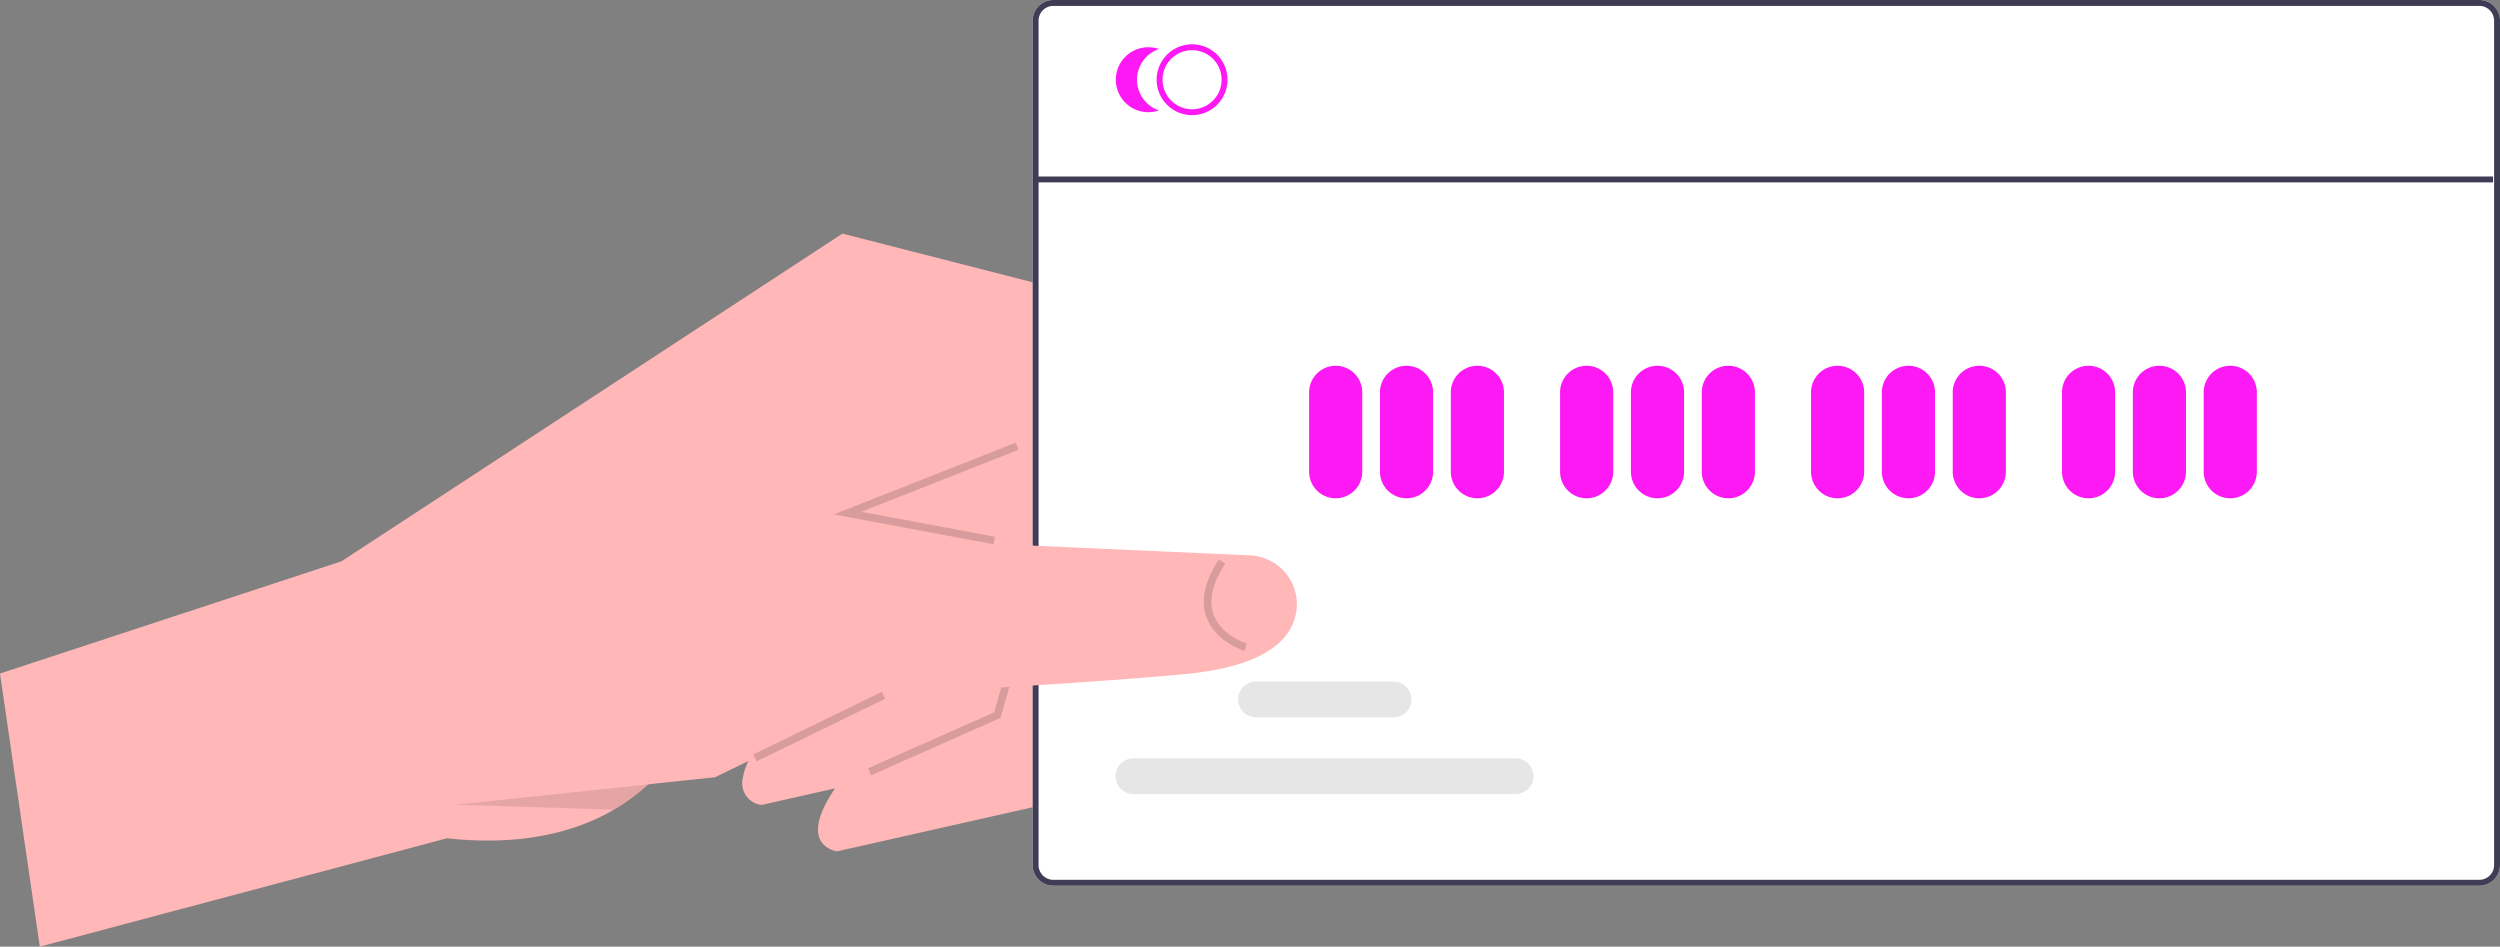 <svg xmlns="http://www.w3.org/2000/svg" id="a57bf3f5-0264-4b89-93fa-d01f749ef942" data-name="Layer 1" viewBox="0 0 653.852 247.587" class="injected-svg ClassicGrid__ImageFile-sc-td9pmq-4 fNAcXv grid_media" xmlns:xlink="http://www.w3.org/1999/xlink"><rect x="0" y="0" width="653.852" height="247.587" fill="#808080" stroke="none"/><path d="M545.502,536.8l-53.474,12.063s-10.904-1.241-.563-16.465c.928-1.371,2.031-2.846,3.326-4.448l27.713-13.601-.258-1.829-5.9-41.612L514.064,454.802l17.394-16.17,3.321-3.089,44.144,40.833-.315.581-18.453,33.355Z" transform="translate(-273.074 -326.207)" fill="#ffb7b7"></path><path d="M525.73,524.673l-53.474,12.063a5.712,5.712,0,0,1-4.915-6.995,16.017,16.017,0,0,1,1.445-4.477,48.058,48.058,0,0,1,6.232-9.441l27.713-13.601-3.398-23.965-1.692-11.952-1.096-7.727-2.253-15.902,20.714-19.259L537.566,444.278,559.15,464.248l-2.913,5.258-3.473,6.284-16.667,30.144-3.396,6.14Z" transform="translate(-273.074 -326.207)" fill="#ffb7b7"></path><path d="M618.698,516.249s-20.037-1.334-27.531-14.889a24.387,24.387,0,0,1-2.616-14.627L580.385,470.589l-11.623-23.002-29.649-4.682-1.547,1.373-21.499,19.101-6.577,5.844-10.157,9.033-49.257,43.763a36.706,36.706,0,0,1-7.46,9.323,50.214,50.214,0,0,1-8.982,6.64c-9.399,5.454-23.448,9.693-43.651,7.467L283.483,573.793,273.074,502.367l89.327-29.37,131.004-85.691,88.435,22.632,41.009,58.23Z" transform="translate(-273.074 -326.207)" fill="#ffb7b7"></path><path d="M921.521,326.207H548.562a5.411,5.411,0,0,0-5.405,5.405V552.453a5.411,5.411,0,0,0,5.405,5.405H921.521a5.411,5.411,0,0,0,5.405-5.405V331.612A5.412,5.412,0,0,0,921.521,326.207Z" transform="translate(-273.074 -326.207)" fill="#fff"></path><path d="M921.521,326.207H548.562a5.411,5.411,0,0,0-5.405,5.405V552.453a5.411,5.411,0,0,0,5.405,5.405H921.521a5.411,5.411,0,0,0,5.405-5.405V331.612A5.412,5.412,0,0,0,921.521,326.207ZM925.382,552.453a3.862,3.862,0,0,1-3.861,3.861H548.562a3.862,3.862,0,0,1-3.861-3.861V331.612a3.863,3.863,0,0,1,3.861-3.861H921.521a3.863,3.863,0,0,1,3.861,3.861Z" transform="translate(-273.074 -326.207)" fill="#3f3d56"></path><path d="M584.851,356.323a9.266,9.266,0,1,1,9.266-9.266A9.266,9.266,0,0,1,584.851,356.323Zm0-16.988a7.722,7.722,0,1,0,7.722,7.722A7.722,7.722,0,0,0,584.851,339.335Z" transform="translate(-273.074 -326.207)" fill="#fd19f4"></path><path d="M570.448,347.057a8.496,8.496,0,0,1,5.724-8.03,8.494,8.494,0,1,0,0,16.059A8.496,8.496,0,0,1,570.448,347.057Z" transform="translate(-273.074 -326.207)" fill="#fd19f4"></path><path d="M622.412,456.534a6.958,6.958,0,0,1-6.95-6.95V428.736a6.95,6.95,0,0,1,13.899,0v20.849A6.957,6.957,0,0,1,622.412,456.534Z" transform="translate(-273.074 -326.207)" fill="#fd19f4"></path><path d="M640.944,456.534a6.957,6.957,0,0,1-6.95-6.95V428.736a6.95,6.95,0,0,1,13.899,0v20.849A6.957,6.957,0,0,1,640.944,456.534Z" transform="translate(-273.074 -326.207)" fill="#fd19f4"></path><path d="M659.476,456.534a6.957,6.957,0,0,1-6.95-6.95V428.736a6.95,6.95,0,0,1,13.899,0v20.849A6.957,6.957,0,0,1,659.476,456.534Z" transform="translate(-273.074 -326.207)" fill="#fd19f4"></path><path d="M688.047,456.534a6.957,6.957,0,0,1-6.95-6.95V428.736a6.95,6.95,0,0,1,13.899,0v20.849A6.957,6.957,0,0,1,688.047,456.534Z" transform="translate(-273.074 -326.207)" fill="#fd19f4"></path><path d="M706.579,456.534a6.957,6.957,0,0,1-6.95-6.95V428.736a6.95,6.95,0,0,1,13.899,0v20.849A6.957,6.957,0,0,1,706.579,456.534Z" transform="translate(-273.074 -326.207)" fill="#fd19f4"></path><path d="M725.111,456.534a6.957,6.957,0,0,1-6.95-6.95V428.736a6.95,6.95,0,0,1,13.899,0v20.849A6.957,6.957,0,0,1,725.111,456.534Z" transform="translate(-273.074 -326.207)" fill="#fd19f4"></path><path d="M753.681,456.534a6.957,6.957,0,0,1-6.95-6.95V428.736a6.95,6.95,0,0,1,13.899,0v20.849A6.957,6.957,0,0,1,753.681,456.534Z" transform="translate(-273.074 -326.207)" fill="#fd19f4"></path><path d="M772.213,456.534a6.957,6.957,0,0,1-6.95-6.95V428.736a6.95,6.95,0,0,1,13.899,0v20.849A6.957,6.957,0,0,1,772.213,456.534Z" transform="translate(-273.074 -326.207)" fill="#fd19f4"></path><path d="M790.745,456.534a6.957,6.957,0,0,1-6.95-6.95V428.736a6.95,6.95,0,0,1,13.899,0v20.849A6.957,6.957,0,0,1,790.745,456.534Z" transform="translate(-273.074 -326.207)" fill="#fd19f4"></path><path d="M819.316,456.534a6.957,6.957,0,0,1-6.95-6.95V428.736a6.95,6.95,0,0,1,13.899,0v20.849A6.957,6.957,0,0,1,819.316,456.534Z" transform="translate(-273.074 -326.207)" fill="#fd19f4"></path><path d="M837.848,456.534a6.957,6.957,0,0,1-6.95-6.95V428.736a6.95,6.95,0,0,1,13.899,0v20.849A6.957,6.957,0,0,1,837.848,456.534Z" transform="translate(-273.074 -326.207)" fill="#fd19f4"></path><path d="M856.38,456.534a6.957,6.957,0,0,1-6.95-6.95V428.736a6.95,6.95,0,0,1,13.899,0v20.849A6.957,6.957,0,0,1,856.38,456.534Z" transform="translate(-273.074 -326.207)" fill="#fd19f4"></path><path d="M669.529,533.88H569.578a4.67,4.67,0,1,1,0-9.339h99.95a4.67,4.67,0,0,1,0,9.339Z" transform="translate(-273.074 -326.207)" fill="#e6e6e6"></path><path d="M637.483,513.804H601.623a4.67,4.67,0,1,1,0-9.339h35.86a4.67,4.67,0,1,1,0,9.339Z" transform="translate(-273.074 -326.207)" fill="#e6e6e6"></path><rect x="271.349" y="46.161" width="380.681" height="1.544" fill="#3f3d56"></rect><polygon points="227.821 202.764 227.011 200.936 260.015 186.299 267.883 158.697 256.023 149.108 257.28 147.552 270.169 157.973 261.682 187.748 227.821 202.764" opacity="0.15"></polygon><path d="M468.787,525.264l-8.675,4.225-17.495,1.853a50.214,50.214,0,0,1-8.982,6.64l-15.342-.508-25.912-.811L479.981,461.967l17.66,4.337S467.969,527.007,468.787,525.264Z" transform="translate(-273.074 -326.207)" opacity="0.1"></path><path d="M591.167,501.359c-2.299.443-4.82.809-7.607,1.09-14.382,1.438-44.783,3.349-47.464,3.484-18.007.847-29.328.838-29.328.838l-37.982,18.493-8.675,4.225-70.317,7.447,95.216-81.19,11.535,2.831,19.522,4.801,21.508,5.288,18.662.839,24.149,1.083,19.519.877a12.809,12.809,0,0,1,12.359,13.168C611.957,491.073,607.492,498.187,591.167,501.359Z" transform="translate(-273.074 -326.207)" fill="#ffb7b7"></path><path d="M598.569,496.465c-.311-.095-7.644-2.402-9.971-8.857-1.565-4.34-.463-9.418,3.273-15.093l1.67,1.1c-3.367,5.115-4.399,9.591-3.067,13.303,1.978,5.511,8.614,7.614,8.68,7.635Z" transform="translate(-273.074 -326.207)" opacity="0.15"></path><rect x="468.642" y="515.236" width="37.377" height="2" transform="translate(-449.922 -60.683) rotate(-25.969)" opacity="0.15"></rect><polygon points="218.073 134.541 265.672 115.768 266.406 117.629 225.273 133.852 260.231 140.382 259.863 142.348 218.073 134.541" opacity="0.15"></polygon></svg>